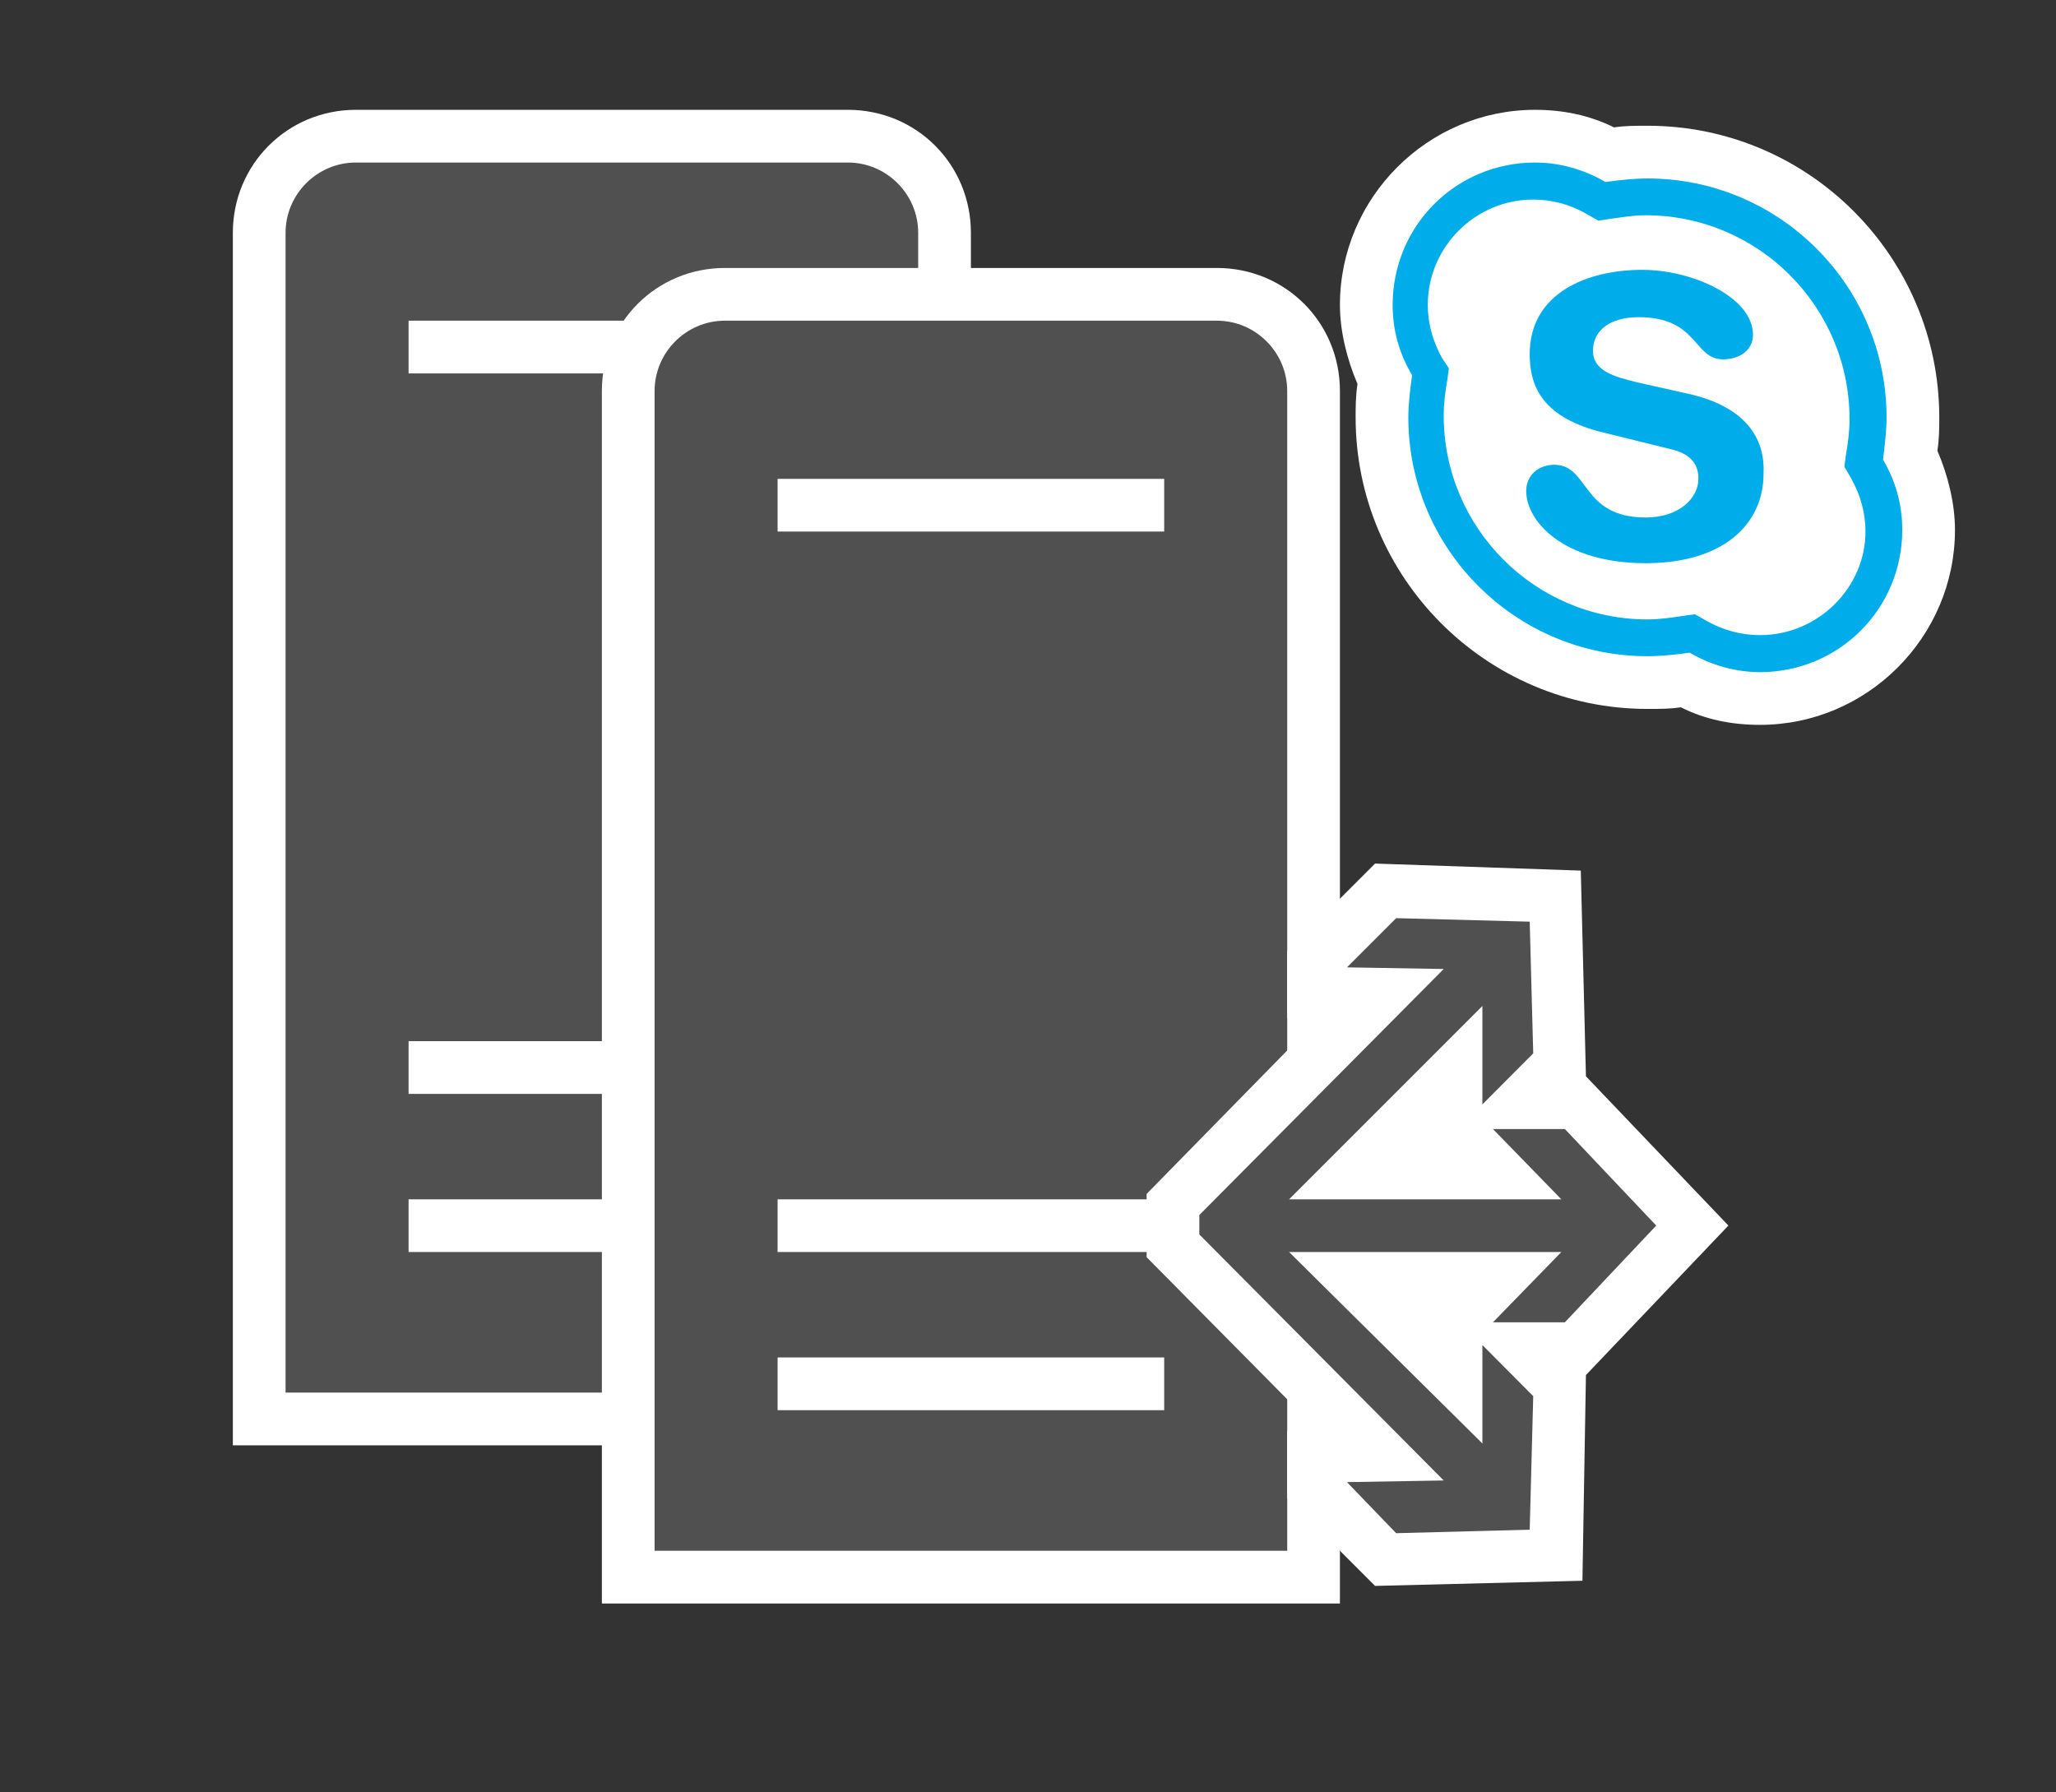 <svg xmlns="http://www.w3.org/2000/svg" xmlns:v="http://schemas.microsoft.com/visio/2003/SVGExtensions/" width="117" height="102" viewBox="0 0 87.75 76.5" color-interpolation-filters="sRGB" fill="none" fill-rule="evenodd" font-size="12" overflow="visible" stroke-linecap="square" stroke-miterlimit="3">
  <rect x="0" y="0" width="87.75" height="76.5" fill="#333333" stroke="none"/>
  <v:documentProperties v:langID="4108" v:metric="true" v:viewMarkup="false"/>
  <style>
    .st1,.st2,.st3{fill:#fff;stroke:none;stroke-linecap:butt;stroke-width:.75}.st2,.st3{fill:#505050}.st3{fill:#00adeb}
  </style>
  <g v:mID="0" v:index="1" v:groupContext="foregroundPage">
    <v:pageProperties v:drawingScale=".039" v:pageScale=".039" v:drawingUnits="24" v:shadowOffsetX="8.504" v:shadowOffsetY="-8.504"/>
    <v:layer v:name="symbols" v:index="0"/>
    <g id="group919-1" transform="translate(9.938 -8.063)" v:mID="919" v:groupContext="group" v:layerMember="0">
      <g id="group920-2" v:mID="920" v:groupContext="group" v:layerMember="0">
        <g id="group921-3" transform="translate(0 -6.75)" v:mID="921" v:groupContext="group" v:layerMember="0">
          <g id="shape922-4" v:mID="922" v:groupContext="shape" v:layerMember="0">
            <path d="M0 76.5V24.75c0-2.92 2.33-5.25 5.25-5.25h21c2.93 0 5.25 2.33 5.25 5.25V76.5H0z" class="st1"/>
          </g>
          <g id="shape923-6" v:mID="923" v:groupContext="shape" v:layerMember="0" transform="translate(2.25 -2.25)">
            <path d="M24 24H3c-1.65 0-3 1.35-3 3v49.5h27V27c0-1.65-1.35-3-3-3zm-2.25 46.5H5.25v-2.25h16.5v2.25zm0-6.75H5.25V61.5h16.5v2.25zm0-30.75H5.25v-2.25h16.5V33z" class="st2"/>
          </g>
        </g>
        <g id="group924-8" transform="translate(15.75)" v:mID="924" v:groupContext="group" v:layerMember="0">
          <g id="shape925-9" v:mID="925" v:groupContext="shape" v:layerMember="0">
            <path d="M0 76.5V24.75c0-2.92 2.33-5.25 5.25-5.25h21c2.93 0 5.25 2.33 5.25 5.25V76.5H0z" class="st1"/>
          </g>
          <g id="shape926-11" v:mID="926" v:groupContext="shape" v:layerMember="0" transform="translate(2.25 -2.25)">
            <path d="M24 24H3c-1.65 0-3 1.35-3 3v49.5h27V27c0-1.65-1.35-3-3-3zm-2.25 46.5H5.25v-2.25h16.5v2.25zm0-6.75H5.25V61.5h16.5v2.25zm0-30.75H5.25v-2.25h16.5V33z" class="st2"/>
          </g>
        </g>
        <g id="group927-13" transform="translate(39 -.75)" v:mID="927" v:groupContext="group" v:layerMember="0">
          <g id="shape928-14" v:mID="928" v:groupContext="shape" v:layerMember="0">
            <path d="M24.83 61.12l-6.08-6.37-.22-8.78-8.78-.3L6 49.42v2.85h1.35L0 59.77v2.7l7.35 7.43H6v2.85l3.75 3.75 8.85-.22.15-8.78 6.08-6.38z" class="st1"/>
          </g>
          <g id="shape929-16" v:mID="929" v:groupContext="shape" v:layerMember="0" transform="translate(2.25 -2.25)">
            <path d="M0 63.75l10.43 10.5-4.13.07 2.1 2.18 5.7-.15.15-5.7-2.17-2.18v4.2L3.83 64.5h11.62l-2.92 3h3.07l3.9-4.13-3.9-4.12h-3.07l2.92 3H3.83L12.08 54v4.2l2.17-2.18-.15-5.62-5.7-.15-2.1 2.1 4.13.07L0 62.92v.83z" class="st2"/>
          </g>
        </g>
        <g id="group930-18" transform="translate(47.25 -37.5)" v:mID="930" v:groupContext="group" v:layerMember="0">
          <g id="shape931-19" v:mID="931" v:groupContext="shape" v:layerMember="0">
            <path d="M17.93 76.5c-1.2 0-2.33-.22-3.38-.75-.45.07-.9.07-1.42.07C6.23 75.82.67 70.2.67 63.38c0-.45 0-.9.08-1.43C.3 60.9 0 59.7 0 58.58c0-4.58 3.75-8.33 8.33-8.33 1.19 0 2.32.23 3.37.75.45-.07.9-.07 1.43-.07 6.9 0 12.45 5.62 12.45 12.45 0 .45 0 .89-.08 1.42.45 1.05.75 2.25.75 3.38 0 4.57-3.75 8.32-8.32 8.32z" class="st1"/>
          </g>
          <g id="shape932-21" v:mID="932" v:groupContext="shape" v:layerMember="0" transform="translate(2.25 -2.25)">
            <path d="M20.93 67.43c.07-.61.15-1.2.15-1.8 0-5.63-4.58-10.2-10.2-10.2-.6 0-1.2.07-1.8.15-.9-.53-1.95-.83-3-.83-3.38 0-6.08 2.7-6.08 6.08 0 1.12.3 2.1.83 3-.08.6-.16 1.2-.16 1.8 0 5.62 4.58 10.19 10.21 10.19.6 0 1.2-.07 1.8-.15.9.53 1.95.83 3 .83 3.37 0 6.07-2.7 6.07-6.07 0-1.13-.3-2.11-.82-3zm-5.25 7.49c-.83 0-1.58-.22-2.25-.59l-.53-.3-.52.07c-.45.07-.98.15-1.5.15-4.8 0-8.7-3.9-8.7-8.7 0-.52.07-1.05.15-1.5l.07-.52-.3-.45c-.37-.68-.6-1.43-.6-2.25 0-2.48 2.03-4.5 4.5-4.5.83 0 1.58.22 2.25.6l.53.3.52-.08c.53-.07.98-.15 1.5-.15 4.8 0 8.7 3.9 8.7 8.7 0 .53-.07 1.05-.15 1.5l-.07.53.3.52c.37.67.6 1.42.6 2.25 0 2.4-2.03 4.42-4.5 4.42z" class="st3"/>
          </g>
          <g id="shape933-23" v:mID="933" v:groupContext="shape" v:layerMember="0" transform="translate(7.95 -6.9)">
            <path d="M7.05 69.3l-2.32-.52c-.9-.23-1.88-.45-1.88-1.35 0-.83.68-1.43 1.95-1.43 2.55 0 2.33 1.8 3.6 1.8.68 0 1.28-.37 1.28-1.05 0-1.58-2.55-2.77-4.73-2.77-2.32 0-4.8.97-4.8 3.6 0 1.27.45 2.62 2.93 3.29l3.07.76c.98.22 1.2.74 1.2 1.27 0 .82-.82 1.65-2.25 1.65-2.77 0-2.4-2.25-3.9-2.25-.68 0-1.2.45-1.2 1.12 0 1.28 1.57 3.08 5.1 3.08 3.3 0 5.03-1.65 5.03-3.82.07-1.35-.6-2.78-3.08-3.38z" class="st3"/>
          </g>
        </g>
      </g>
    </g>
  </g>
</svg>

